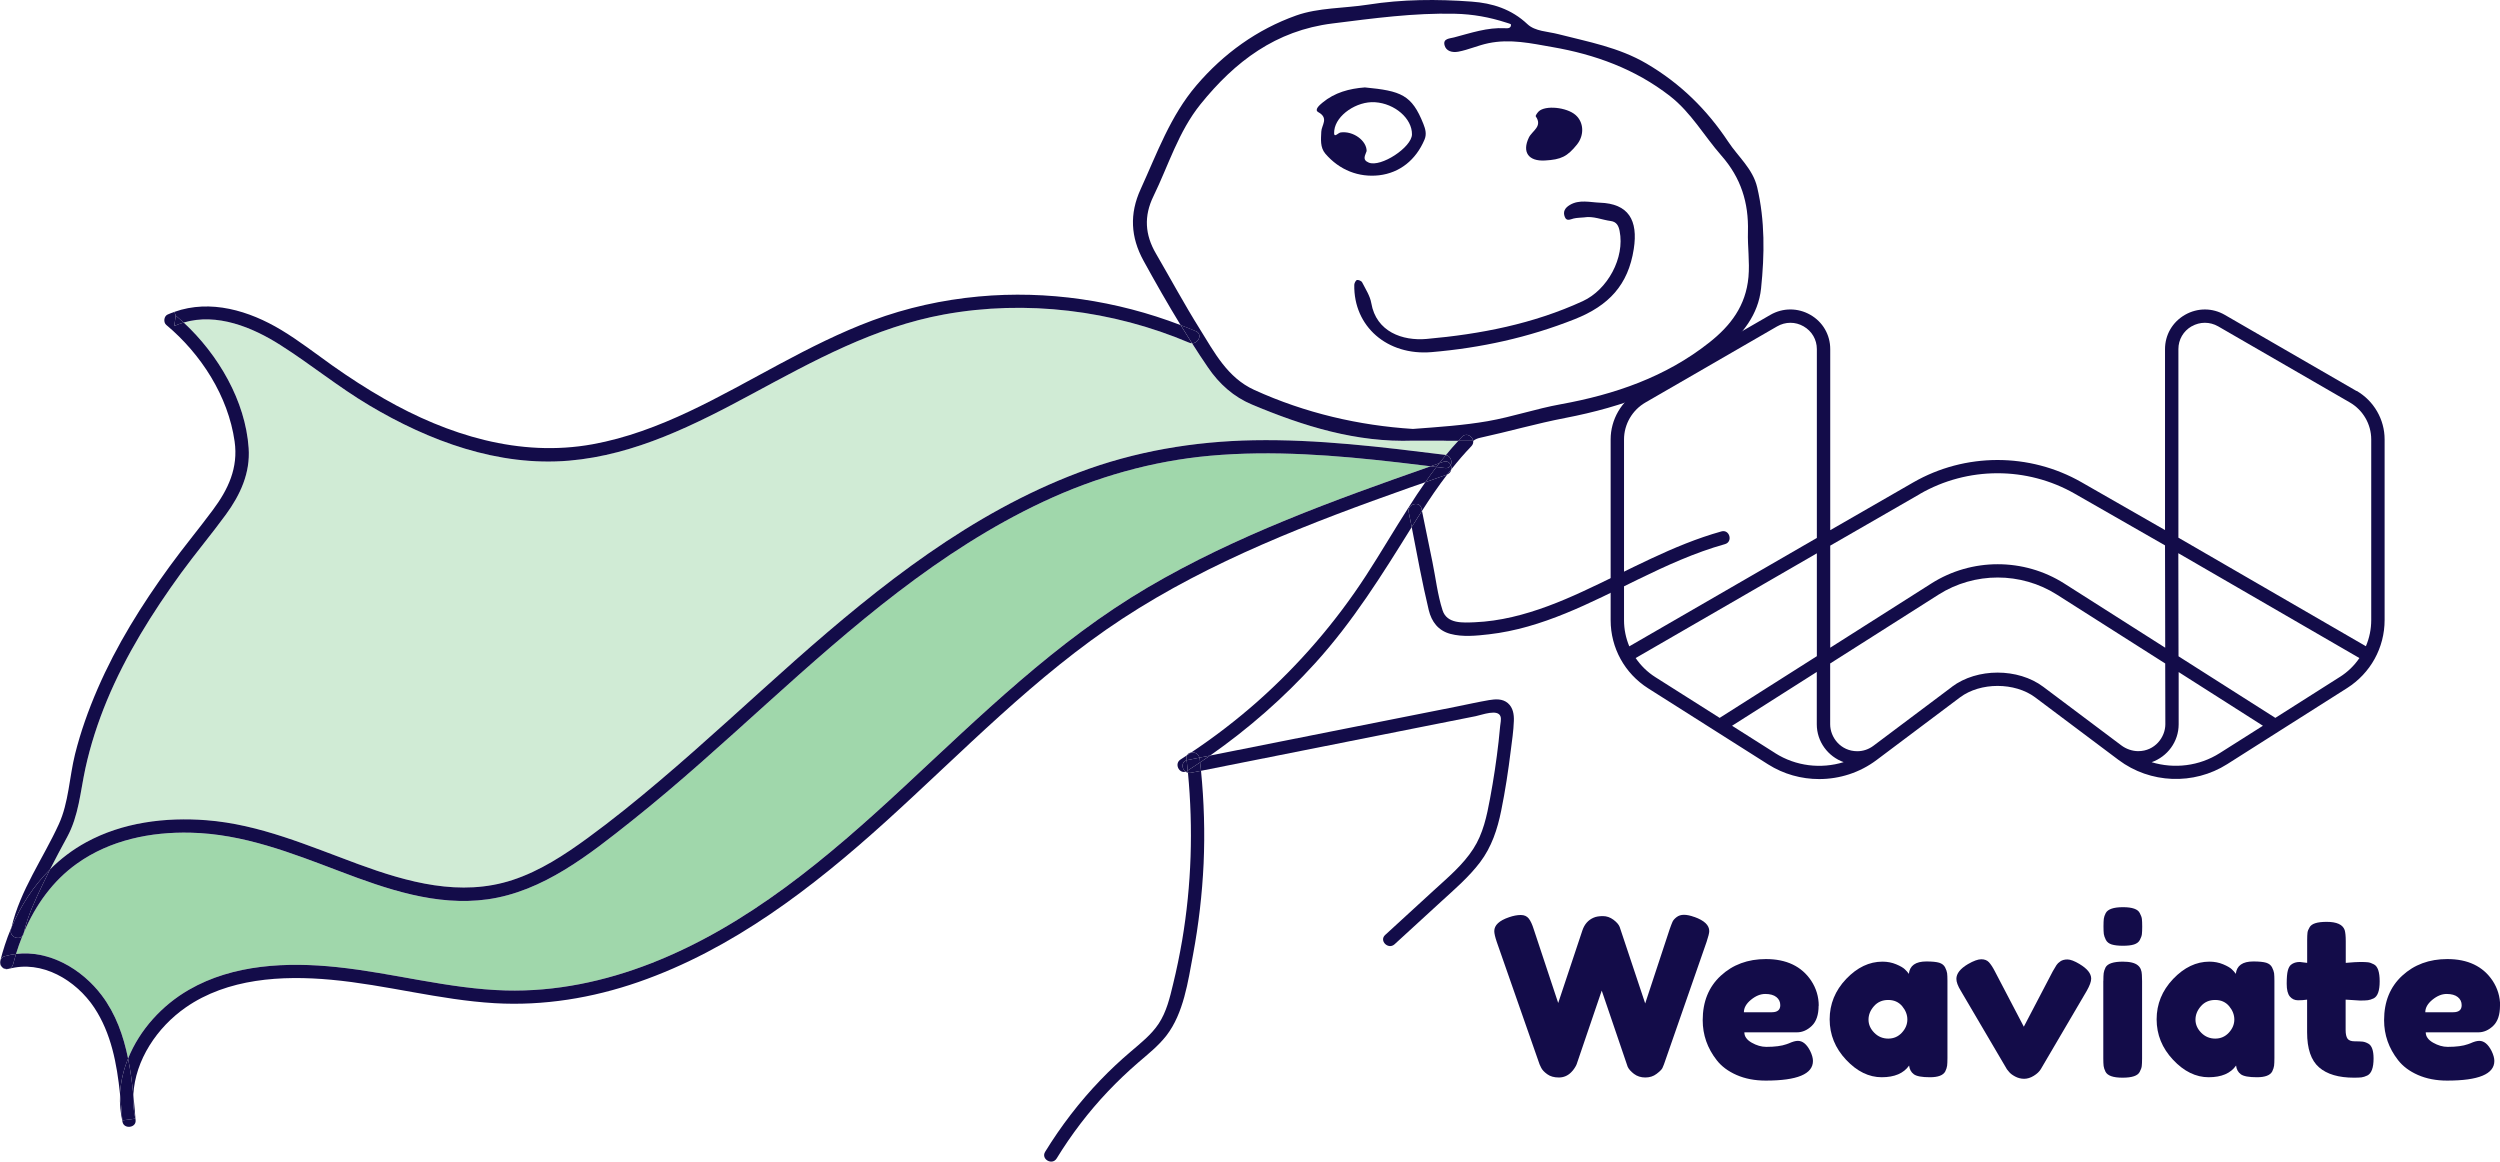 <svg width="297" height="138" viewBox="0 0 297 138" fill="none" xmlns="http://www.w3.org/2000/svg">
<g clip-path="url(#clip0_3651_479)">
<path opacity="0.6" d="M2.647 111.22C2.724 111.127 2.786 111.012 2.817 110.866C2.825 110.828 2.832 110.782 2.848 110.744C4.214 107.535 6.259 104.642 9.154 102.584C13.067 99.798 17.891 98.808 22.637 98.923C28.874 99.061 34.601 101.326 40.351 103.506C45.924 105.624 51.836 107.681 57.895 106.844C64.517 105.923 70.012 101.518 75.083 97.488C80.633 93.074 85.874 88.285 91.137 83.541C101.194 74.476 111.552 65.404 123.94 59.601C130.184 56.677 136.853 54.765 143.745 54.144C151.193 53.476 158.688 54.082 166.097 54.934C167.386 55.08 168.675 55.234 169.957 55.395C158.456 59.432 146.902 63.585 136.374 69.771C125.453 76.188 116.469 85.053 107.253 93.604C98.346 101.871 88.837 109.945 77.36 114.436C71.857 116.585 65.991 117.828 60.063 117.667C53.287 117.475 46.711 115.587 39.996 114.889C34.107 114.274 27.708 114.551 22.46 117.575C19.272 119.402 16.586 122.334 15.213 125.757C14.665 123.048 13.746 120.438 12.063 118.22C9.694 115.103 5.85 112.854 1.898 113.33C2.122 112.617 2.369 111.91 2.647 111.22Z" fill="#61BD73"/>
<path opacity="0.3" d="M170.646 52.348C171.217 52.348 171.665 52.348 172.028 52.371H173.247C172.73 52.916 172.244 53.484 171.773 54.059C171.742 54.044 171.711 54.044 171.673 54.036C164.132 53.1 156.552 52.171 148.942 52.302C141.826 52.432 134.818 53.614 128.157 56.132C115.406 60.937 104.601 69.487 94.513 78.406C89.118 83.188 83.846 88.116 78.343 92.775C75.572 95.124 72.739 97.419 69.806 99.56C67.059 101.564 64.149 103.475 60.892 104.542C54.717 106.576 48.411 104.811 42.538 102.654C36.649 100.489 30.852 97.933 24.515 97.442C19.645 97.066 14.567 97.695 10.237 100.059C8.631 100.934 7.203 102.024 5.945 103.283C6.601 101.994 7.281 100.719 7.975 99.445C9.357 96.912 9.542 94.057 10.144 91.278C10.746 88.523 11.626 85.821 12.707 83.211C14.953 77.808 18.094 72.788 21.529 68.06C23.242 65.711 25.118 63.485 26.831 61.136C28.544 58.795 29.748 56.193 29.54 53.23C29.154 47.62 25.943 42.147 21.822 38.317C25.774 37.15 29.988 38.869 33.33 41.003C36.919 43.283 40.199 45.977 43.865 48.157C50.982 52.394 59.171 55.441 67.591 54.727C75.456 54.059 82.588 50.444 89.411 46.767C96.689 42.845 103.914 38.862 112.157 37.357C121.905 35.584 132.178 36.851 141.278 40.711C141.394 40.758 141.502 40.781 141.61 40.781C142.22 41.748 142.845 42.699 143.493 43.644C144.836 45.624 146.557 47.151 148.718 48.057C154.839 50.628 161.129 52.593 167.898 52.348H170.638H170.646Z" fill="#61BD73"/>
<path d="M187.178 13.662C188.166 14.53 188.235 16.057 187.34 17.178C186.198 18.59 185.472 18.959 183.55 19.066C181.574 19.181 180.795 18.068 181.636 16.326C182.022 15.535 183.288 15.029 182.447 13.824C182.393 13.747 182.632 13.402 182.794 13.24C183.573 12.48 186.12 12.734 187.178 13.662Z" fill="#130C49"/>
<path d="M175.014 52.371H173.246C173.385 52.21 173.532 52.048 173.686 51.895C174.195 51.365 174.921 51.81 175.014 52.371Z" fill="#130C49"/>
<path d="M172.352 55.257C172.545 54.842 172.352 54.19 171.773 54.059C172.244 53.484 172.731 52.916 173.248 52.371H175.015C175.046 52.578 174.992 52.808 174.799 53.008C173.958 53.89 173.163 54.804 172.422 55.756C172.445 55.587 172.422 55.41 172.352 55.257Z" fill="#130C49"/>
<path d="M171.671 55.602C172.018 55.648 172.25 55.487 172.35 55.257C172.419 55.41 172.443 55.587 172.419 55.756C172.25 55.955 172.087 56.163 171.925 56.37C171.918 56.377 171.902 56.377 171.887 56.385C171.03 56.684 170.181 56.976 169.332 57.283C169.749 56.669 170.189 56.071 170.644 55.479C170.991 55.518 171.331 55.556 171.671 55.602Z" fill="#130C49"/>
<path d="M172.42 55.756C172.373 56.009 172.227 56.255 171.926 56.37C172.088 56.162 172.25 55.955 172.42 55.756Z" fill="#130C49"/>
<path d="M172.35 55.257C172.25 55.487 172.018 55.648 171.671 55.602C171.331 55.556 170.992 55.518 170.645 55.479C170.753 55.334 170.868 55.18 170.984 55.034C171.146 54.98 171.301 54.919 171.463 54.865C171.895 54.712 172.219 54.934 172.35 55.257Z" fill="#130C49"/>
<path d="M172.351 55.257C172.219 54.934 171.895 54.712 171.463 54.865C171.301 54.919 171.146 54.98 170.984 55.034C171.239 54.704 171.502 54.382 171.772 54.059C172.351 54.19 172.543 54.842 172.351 55.257Z" fill="#130C49"/>
<path d="M170.984 55.034C170.868 55.18 170.752 55.334 170.644 55.479C170.42 55.449 170.189 55.418 169.957 55.395C170.297 55.272 170.644 55.157 170.984 55.034Z" fill="#130C49"/>
<path d="M179.636 73.302C182.546 72.627 185.332 71.514 188.041 70.263C193.475 67.768 198.708 64.752 204.504 63.132C205.484 62.856 205.901 64.376 204.921 64.644C201.332 65.65 197.944 67.208 194.601 68.835C188.944 71.598 183.225 74.638 176.873 75.359C175.398 75.528 173.754 75.697 172.303 75.305C170.868 74.922 170.073 73.87 169.733 72.473C168.954 69.219 168.352 65.911 167.711 62.618C167.757 62.541 167.811 62.457 167.858 62.38C168.205 61.812 168.56 61.252 168.93 60.691C169.347 62.718 169.756 64.736 170.173 66.763C170.559 68.651 170.783 70.669 171.377 72.504C171.902 74.131 173.793 73.978 175.205 73.924C176.695 73.862 178.177 73.64 179.636 73.302Z" fill="#130C49"/>
<path d="M167.412 60.338C167.706 59.755 168.717 59.64 168.879 60.43C168.894 60.515 168.918 60.607 168.933 60.691C168.562 61.252 168.207 61.812 167.86 62.38C167.814 62.457 167.76 62.541 167.713 62.618C167.598 62.027 167.482 61.443 167.358 60.852C167.32 60.653 167.343 60.484 167.412 60.338Z" fill="#130C49"/>
<path d="M171.928 56.37C170.863 57.759 169.875 59.21 168.934 60.691C168.918 60.607 168.895 60.514 168.88 60.43C168.718 59.639 167.706 59.755 167.413 60.338L167.336 60.292C167.977 59.271 168.64 58.266 169.335 57.283C170.184 56.976 171.033 56.684 171.89 56.385C171.905 56.377 171.921 56.377 171.928 56.37Z" fill="#130C49"/>
<path d="M169.479 40.266C175.877 39.698 182.137 38.486 188.034 35.776C190.974 34.425 193.05 30.633 192.41 27.44C192.286 26.803 192.032 26.35 191.368 26.258C190.303 26.12 189.284 25.637 188.172 25.828C187.763 25.867 187.339 25.867 186.945 25.959C186.552 26.059 186.119 26.32 185.903 25.782C185.641 25.145 185.926 24.685 186.498 24.347C187.624 23.672 188.929 24.04 190.04 24.078C193.467 24.186 194.625 26.151 194.092 29.582C193.429 33.849 191.136 36.306 187.076 37.918C181.558 40.105 175.924 41.333 170.073 41.832C164.809 42.277 160.796 38.785 160.888 33.834C160.896 33.635 161.058 33.305 161.212 33.266C161.39 33.228 161.737 33.374 161.822 33.542C162.231 34.348 162.764 35.154 162.91 36.014C163.497 39.43 166.638 40.52 169.479 40.266Z" fill="#130C49"/>
<path d="M163.344 12.143C161.183 12.005 158.721 13.67 158.512 15.497C158.389 16.579 158.906 15.789 159.269 15.735C160.758 15.528 162.364 16.71 162.356 17.945C162.217 18.421 161.762 18.974 162.611 19.319C164.039 19.91 167.728 17.5 167.743 15.957C167.759 14.077 165.706 12.296 163.344 12.143ZM169.094 14.714C169.357 15.367 169.503 15.965 169.225 16.602C168.207 18.997 166.3 20.532 163.838 20.824C161.422 21.1 159.122 20.21 157.447 18.253C156.814 17.5 156.93 16.549 156.969 15.643C156.992 14.868 157.903 14.039 156.614 13.325C156.097 13.041 156.776 12.473 157.108 12.197C158.559 10.991 160.295 10.523 162.148 10.385C166.447 10.8 167.72 11.26 169.094 14.714Z" fill="#130C49"/>
<path d="M179.136 83.534C179.753 84.063 179.877 84.885 179.846 85.652C179.807 86.834 179.622 88.032 179.475 89.206C179.182 91.586 178.819 93.965 178.341 96.314C177.893 98.524 177.206 100.62 175.832 102.439C174.505 104.189 172.822 105.632 171.209 107.106C169.364 108.802 167.52 110.491 165.675 112.179C164.926 112.862 163.807 111.757 164.556 111.074C166.493 109.293 168.431 107.52 170.368 105.747C172.02 104.235 173.802 102.746 175.022 100.85C176.195 99.046 176.635 96.936 177.021 94.848C177.438 92.614 177.777 90.365 178.032 88.109C178.102 87.494 178.163 86.88 178.217 86.266C178.248 85.929 178.364 85.476 178.271 85.146C177.986 84.171 176.041 84.939 175.3 85.084C173.046 85.529 170.792 85.982 168.539 86.427C159.917 88.147 151.304 89.859 142.682 91.57C142.651 91.24 142.613 90.902 142.574 90.572C142.976 90.311 143.369 90.035 143.763 89.759C148.494 88.815 153.233 87.878 157.965 86.934C162.981 85.936 167.991 84.939 173.007 83.948C174.304 83.687 175.601 83.396 176.897 83.173C177.669 83.043 178.503 82.989 179.136 83.534Z" fill="#130C49"/>
<path d="M149.381 83.35C154.344 78.951 158.697 73.901 162.301 68.351C164.022 65.703 165.62 62.955 167.333 60.292L167.411 60.338C167.341 60.484 167.318 60.653 167.357 60.852C167.48 61.443 167.596 62.027 167.712 62.618C164.2 68.267 160.742 73.832 156.242 78.783C152.514 82.897 148.316 86.573 143.762 89.759C143.337 89.843 142.92 89.928 142.496 90.012C142.38 89.544 141.917 89.337 141.523 89.39C144.279 87.556 146.903 85.537 149.381 83.35Z" fill="#130C49"/>
<path d="M142.496 90.012C142.921 89.927 143.337 89.843 143.762 89.758C143.368 90.035 142.975 90.311 142.573 90.572L142.527 90.135C142.519 90.089 142.512 90.05 142.496 90.012Z" fill="#130C49"/>
<path d="M142.528 90.135L142.574 90.572C142.088 90.902 141.594 91.225 141.1 91.539C141.061 91.133 141.023 90.726 140.977 90.319C141 90.311 141.023 90.304 141.054 90.296C141.532 90.204 142.019 90.104 142.497 90.012C142.513 90.05 142.52 90.089 142.528 90.135Z" fill="#130C49"/>
<path d="M142.079 39.353C142.89 39.706 142.373 40.781 141.616 40.781C141.161 40.067 140.706 39.345 140.266 38.624C140.875 38.854 141.485 39.1 142.087 39.353H142.079Z" fill="#130C49"/>
<path d="M141.472 91.808C141.349 91.831 141.24 91.831 141.132 91.8C141.125 91.716 141.117 91.624 141.102 91.539C141.596 91.225 142.09 90.902 142.576 90.572C142.614 90.902 142.653 91.24 142.684 91.57C142.282 91.647 141.873 91.731 141.472 91.808Z" fill="#130C49"/>
<path d="M141.525 89.39C141.363 89.505 141.193 89.613 141.023 89.72C141.124 89.528 141.309 89.421 141.525 89.39Z" fill="#130C49"/>
<path d="M141.098 91.539C141.114 91.624 141.122 91.716 141.129 91.8C141.021 91.785 140.929 91.739 140.844 91.677C140.913 91.654 140.975 91.624 141.044 91.578C141.06 91.562 141.083 91.555 141.098 91.539Z" fill="#130C49"/>
<path d="M140.839 91.678C140.376 91.332 140.322 90.511 140.978 90.319C141.024 90.726 141.063 91.133 141.102 91.54C141.086 91.555 141.063 91.562 141.048 91.578C140.978 91.624 140.916 91.655 140.847 91.678H140.839Z" fill="#130C49"/>
<path d="M141.053 90.296C141.053 90.296 140.999 90.311 140.976 90.319L140.953 90.135C140.93 89.966 140.961 89.828 141.022 89.72C141.192 89.613 141.362 89.505 141.524 89.39C141.918 89.336 142.381 89.544 142.497 90.012C142.018 90.104 141.532 90.204 141.053 90.296Z" fill="#130C49"/>
<path d="M140.976 90.319C140.32 90.511 140.374 91.332 140.838 91.677C140.073 91.915 139.471 90.726 140.251 90.227C140.513 90.058 140.768 89.897 141.023 89.72C140.961 89.828 140.93 89.966 140.953 90.135L140.976 90.319Z" fill="#130C49"/>
<path d="M181.46 2.871C182.371 3.73 183.861 3.73 185.111 4.053C188.685 4.974 192.289 5.611 195.608 7.553C199.652 9.925 202.794 13.041 205.325 16.856C206.498 18.629 208.235 20.056 208.752 22.244C209.686 26.22 209.632 30.25 209.215 34.264C208.891 37.38 206.992 39.744 204.646 41.64C199.189 46.046 192.791 48.333 185.952 49.654C182.556 50.306 179.214 51.273 175.834 52.01C175.486 52.087 175.224 52.209 175.039 52.371H175.015C174.923 51.81 174.197 51.365 173.688 51.895C173.534 52.048 173.387 52.209 173.248 52.371H172.028C171.666 52.348 171.218 52.348 170.647 52.348H167.907C161.138 52.593 154.848 50.628 148.727 48.057C146.566 47.151 144.845 45.624 143.502 43.644C142.853 42.699 142.228 41.748 141.618 40.781C142.375 40.781 142.892 39.706 142.081 39.353C141.479 39.1 140.87 38.854 140.26 38.624C138.724 36.114 137.265 33.55 135.845 30.963C134.317 28.169 134.17 25.399 135.505 22.482C137.45 18.222 139.033 13.77 142.143 10.132C145.369 6.355 149.352 3.492 153.983 1.842C156.638 0.898 159.664 0.998 162.512 0.553C166.61 -0.092 170.724 -0.115 174.838 0.192C177.277 0.368 179.562 1.075 181.46 2.871ZM184.401 5.588C181.892 5.15 179.415 4.59 176.814 5.135C175.594 5.388 174.467 5.91 173.248 6.14C172.522 6.271 171.797 6.087 171.612 5.373C171.403 4.567 172.229 4.582 172.746 4.444C174.738 3.922 176.69 3.239 178.797 3.354C179.091 3.37 179.515 3.393 179.507 2.924C179.507 2.84 179.129 2.748 178.921 2.679C176.953 2.042 174.969 1.681 172.862 1.635C167.953 1.52 163.145 2.18 158.305 2.786C151.56 3.623 146.72 7.307 142.629 12.373C139.99 15.643 138.824 19.634 137.026 23.319C135.876 25.675 136.023 27.893 137.319 30.111C139.056 33.097 140.692 36.137 142.521 39.061C144.258 41.84 145.809 44.864 149.005 46.322C155.071 49.086 161.47 50.552 167.853 50.958C171.01 50.721 173.873 50.529 176.729 50.037C179.67 49.523 182.479 48.556 185.412 48.026C191.803 46.867 197.877 44.795 203.056 40.696C205.588 38.7 207.409 36.336 207.718 32.905C207.88 31.071 207.602 29.305 207.656 27.517C207.749 24.071 206.823 21.123 204.499 18.483C202.446 16.149 200.918 13.379 198.386 11.406C194.242 8.19 189.503 6.471 184.401 5.588Z" fill="#130C49"/>
<path d="M124.164 136.833C126.047 133.771 128.239 130.908 130.732 128.313C131.875 127.124 133.079 125.995 134.337 124.928C135.518 123.915 136.791 122.917 137.656 121.605C138.582 120.2 138.975 118.535 139.361 116.923C139.786 115.196 140.141 113.453 140.442 111.703C141.553 105.133 141.762 98.432 141.129 91.8C141.237 91.831 141.345 91.831 141.468 91.808C141.87 91.731 142.279 91.647 142.68 91.57C143.043 95.231 143.151 98.923 142.989 102.6C142.819 106.215 142.402 109.823 141.739 113.384C141.137 116.6 140.619 120.384 138.559 123.04C137.602 124.268 136.382 125.228 135.209 126.241C133.958 127.323 132.754 128.467 131.62 129.664C129.312 132.097 127.282 134.768 125.53 137.624C124.998 138.491 123.631 137.701 124.164 136.833Z" fill="#130C49"/>
<path d="M20.719 37.05C25.01 35.523 29.602 36.912 33.408 39.199C35.538 40.481 37.491 42.009 39.513 43.444C41.504 44.849 43.55 46.176 45.672 47.389C53.166 51.672 61.718 54.359 70.401 52.778C78.421 51.319 85.529 47.044 92.615 43.252C96.196 41.333 99.831 39.491 103.644 38.071C107.712 36.559 111.964 35.623 116.279 35.223C124.414 34.471 132.657 35.707 140.26 38.624C140.7 39.345 141.155 40.067 141.61 40.781C141.502 40.781 141.394 40.758 141.279 40.712C132.179 36.851 121.906 35.584 112.157 37.357C103.914 38.862 96.69 42.845 89.412 46.767C82.589 50.444 75.457 54.059 67.592 54.727C59.171 55.441 50.982 52.394 43.866 48.157C40.2 45.977 36.919 43.283 33.33 41.003C29.988 38.869 25.774 37.15 21.823 38.317C21.514 38.033 21.197 37.756 20.873 37.488L20.719 37.05Z" fill="#130C49"/>
<path d="M20.873 37.488C21.197 37.756 21.514 38.033 21.822 38.317C21.452 38.424 21.081 38.562 20.711 38.724C20.765 38.309 20.819 37.902 20.873 37.488Z" fill="#130C49"/>
<path d="M22.462 117.575C27.711 114.551 34.109 114.274 39.998 114.889C46.713 115.587 53.289 117.475 60.066 117.667C65.993 117.828 71.859 116.585 77.363 114.436C88.84 109.945 98.349 101.871 107.256 93.604C116.471 85.053 125.455 76.188 136.377 69.771C146.904 63.585 158.459 59.432 169.959 55.395C170.19 55.418 170.422 55.449 170.646 55.479C170.19 56.07 169.751 56.669 169.334 57.283C168.709 57.498 168.083 57.713 167.458 57.935C155.672 62.111 143.856 66.617 133.351 73.494C122.97 80.302 114.372 89.329 105.218 97.611C96.543 105.455 87.026 112.785 75.834 116.669C70.37 118.565 64.566 119.517 58.777 119.179C52.216 118.795 45.856 116.992 39.327 116.393C33.476 115.856 27.032 116.224 22.061 119.686C18.673 122.042 16.056 125.926 15.84 130.063C15.693 128.628 15.508 127.177 15.215 125.757C16.589 122.334 19.275 119.402 22.462 117.575Z" fill="#130C49"/>
<path d="M15.84 130.063C15.794 131 15.863 131.944 16.079 132.896C15.57 132.965 15.053 133.034 14.536 133.103C14.451 132.074 14.366 131.03 14.258 129.979C14.258 129.841 14.258 129.703 14.281 129.564C14.405 128.252 14.721 126.97 15.215 125.757C15.508 127.177 15.693 128.628 15.84 130.063Z" fill="#130C49"/>
<path d="M16.111 133.103C16.18 133.993 14.752 134.162 14.56 133.31C14.313 132.22 14.197 131.1 14.258 129.979C14.367 131.031 14.451 132.074 14.536 133.103C15.053 133.034 15.571 132.965 16.08 132.896C15.864 131.944 15.794 131 15.841 130.063C15.949 131.084 16.034 132.105 16.111 133.103Z" fill="#130C49"/>
<path d="M171.674 54.036C171.712 54.044 171.743 54.044 171.774 54.059C171.504 54.382 171.242 54.704 170.987 55.034C170.647 55.157 170.3 55.272 169.96 55.395C168.679 55.234 167.39 55.08 166.101 54.934C158.692 54.082 151.197 53.476 143.749 54.144C136.857 54.766 130.188 56.677 123.944 59.601C111.556 65.404 101.198 74.477 91.141 83.541C85.877 88.285 80.637 93.075 75.087 97.488C70.016 101.518 64.521 105.924 57.898 106.845C51.84 107.681 45.927 105.624 40.355 103.506C34.605 101.326 28.878 99.061 22.641 98.923C17.895 98.808 13.071 99.798 9.157 102.585C6.263 104.642 4.218 107.535 2.852 110.744C3.299 108.763 4.21 106.875 5.074 105.056C5.36 104.465 5.653 103.874 5.947 103.283C7.205 102.024 8.633 100.934 10.238 100.059C14.568 97.695 19.647 97.066 24.517 97.442C30.854 97.933 36.65 100.489 42.539 102.654C48.413 104.811 54.718 106.576 60.893 104.542C64.15 103.475 67.06 101.564 69.808 99.56C72.741 97.419 75.573 95.124 78.344 92.775C83.847 88.116 89.119 83.188 94.514 78.406C104.602 69.487 115.407 60.937 128.158 56.132C134.819 53.614 141.827 52.432 148.943 52.302C156.554 52.171 164.133 53.1 171.674 54.036Z" fill="#130C49"/>
<path d="M2.849 110.744C2.849 110.744 2.826 110.828 2.818 110.867C2.787 111.013 2.726 111.128 2.648 111.22C2.71 111.059 2.78 110.897 2.849 110.744Z" fill="#130C49"/>
<path d="M5.073 105.056C4.208 106.875 3.298 108.764 2.85 110.744C2.781 110.897 2.711 111.059 2.649 111.22C2.186 111.711 1.113 111.289 1.299 110.445C1.322 110.352 1.337 110.26 1.368 110.168C2.464 107.597 3.992 105.24 5.945 103.283C5.652 103.874 5.358 104.465 5.073 105.056Z" fill="#130C49"/>
<path d="M21.821 38.316C25.942 42.147 29.153 47.619 29.539 53.23C29.747 56.193 28.543 58.795 26.83 61.136C25.116 63.485 23.241 65.711 21.527 68.06C18.093 72.788 14.951 77.808 12.705 83.211C11.625 85.821 10.745 88.523 10.143 91.278C9.541 94.057 9.356 96.912 7.974 99.445C7.279 100.719 6.6 101.993 5.944 103.283C3.991 105.24 2.463 107.597 1.367 110.168C2.394 105.77 5.134 101.97 6.986 97.918C8.167 95.346 8.236 92.314 8.916 89.59C9.579 86.942 10.498 84.363 11.586 81.853C13.832 76.664 16.842 71.836 20.169 67.269C21.813 65.005 23.604 62.855 25.271 60.606C27.115 58.143 28.32 55.579 27.872 52.44C27.108 47.059 23.881 42.055 19.752 38.6C19.389 38.294 19.467 37.564 19.914 37.365C20.184 37.25 20.447 37.142 20.717 37.05L20.871 37.488C20.817 37.902 20.763 38.309 20.709 38.723C21.08 38.562 21.45 38.424 21.821 38.316Z" fill="#130C49"/>
<path d="M11.194 119.701C9.033 116.454 4.981 113.998 1.006 115.111C0.667 115.203 0.396 115.088 0.227 114.881C0.612 115.242 1.377 115.234 1.554 114.559C1.662 114.144 1.778 113.737 1.901 113.33C5.853 112.855 9.697 115.104 12.066 118.22C13.749 120.438 14.668 123.048 15.216 125.757C14.722 126.97 14.405 128.252 14.282 129.564C14.266 129.703 14.258 129.841 14.258 129.979C13.888 126.379 13.209 122.741 11.194 119.701Z" fill="#130C49"/>
<path d="M1.901 113.331C1.778 113.737 1.662 114.144 1.554 114.559C1.376 115.234 0.612 115.242 0.226 114.881C0.218 114.873 0.211 114.866 0.211 114.858C-0.098 114.459 -0.044 113.768 0.581 113.592C1.021 113.469 1.461 113.384 1.901 113.331Z" fill="#130C49"/>
<path d="M1.298 110.445C1.113 111.289 2.186 111.711 2.649 111.22C2.371 111.911 2.124 112.617 1.9 113.331C1.46 113.384 1.021 113.469 0.581 113.592C-0.045 113.768 -0.099 114.459 0.21 114.858C0.04 114.689 -0.045 114.444 0.033 114.144C0.364 112.862 0.766 111.604 1.275 110.383C1.306 110.314 1.337 110.237 1.368 110.168C1.337 110.26 1.322 110.352 1.298 110.445Z" fill="#130C49"/>
<path d="M201.292 108.932C202.465 109.355 203.059 109.907 203.059 110.613C203.059 110.844 202.951 111.266 202.743 111.895L197.68 126.441C197.641 126.563 197.579 126.709 197.494 126.886C197.41 127.062 197.17 127.293 196.8 127.577C196.422 127.868 195.974 128.006 195.457 128.006C194.94 128.006 194.492 127.861 194.114 127.577C193.736 127.285 193.489 127.001 193.365 126.725L190.286 117.683C188.333 123.416 187.345 126.333 187.306 126.433C187.268 126.54 187.191 126.686 187.067 126.878C186.944 127.07 186.805 127.247 186.643 127.4C186.241 127.799 185.755 128.006 185.192 128.006C184.628 128.006 184.165 127.876 183.81 127.615C183.447 127.354 183.208 127.093 183.084 126.832L182.899 126.441L177.813 111.895C177.62 111.32 177.52 110.89 177.52 110.613C177.52 109.915 178.106 109.362 179.287 108.963C179.796 108.787 180.26 108.702 180.669 108.702C181.078 108.702 181.394 108.84 181.618 109.124C181.834 109.401 182.035 109.831 182.212 110.406L185.114 119.156L187.986 110.537C188.233 109.8 188.68 109.293 189.329 109.017C189.606 108.894 189.977 108.833 190.425 108.833C190.872 108.833 191.289 108.979 191.675 109.263C192.061 109.554 192.308 109.838 192.416 110.115L195.449 119.21L198.351 110.406C198.49 110.007 198.606 109.708 198.691 109.516C198.776 109.324 198.938 109.14 199.177 108.956C199.416 108.771 199.71 108.679 200.057 108.679C200.404 108.679 200.821 108.764 201.292 108.94V108.932Z" fill="#130C49"/>
<path d="M216.051 119.479C216.051 120.553 215.781 121.352 215.248 121.866C214.715 122.38 214.121 122.641 213.473 122.641H207.229C207.229 123.132 207.522 123.539 208.101 123.869C208.68 124.199 209.259 124.368 209.837 124.368C210.856 124.368 211.659 124.261 212.238 124.053L212.531 123.946C212.956 123.754 213.303 123.654 213.589 123.654C214.152 123.654 214.631 124.046 215.04 124.836C215.271 125.305 215.379 125.711 215.379 126.041C215.379 127.6 213.511 128.375 209.768 128.375C208.471 128.375 207.314 128.152 206.302 127.707C205.291 127.262 204.504 126.671 203.941 125.942C202.837 124.529 202.281 122.948 202.281 121.198C202.281 118.995 202.999 117.238 204.427 115.917C205.855 114.597 207.645 113.937 209.791 113.937C212.23 113.937 214.029 114.797 215.171 116.508C215.765 117.414 216.066 118.412 216.066 119.486L216.051 119.479ZM210.494 120.254C211.157 120.254 211.497 119.978 211.497 119.417C211.497 119.018 211.343 118.696 211.034 118.45C210.725 118.205 210.285 118.082 209.714 118.082C209.143 118.082 208.579 118.312 208.016 118.773C207.453 119.233 207.175 119.732 207.175 120.254H210.494Z" fill="#130C49"/>
<path d="M226.772 115.687C226.88 114.712 227.575 114.221 228.856 114.221C229.543 114.221 230.052 114.275 230.384 114.374C230.716 114.482 230.947 114.666 231.079 114.927C231.21 115.188 231.287 115.418 231.318 115.618C231.341 115.817 231.357 116.117 231.357 116.524V125.696C231.357 126.095 231.341 126.402 231.318 126.602C231.295 126.801 231.218 127.032 231.094 127.293C230.847 127.745 230.245 127.976 229.288 127.976C228.331 127.976 227.69 127.861 227.366 127.623C227.042 127.385 226.849 127.039 226.803 126.586C226.154 127.515 225.066 127.976 223.546 127.976C222.025 127.976 220.613 127.285 219.316 125.903C218.019 124.522 217.363 122.917 217.363 121.098C217.363 119.279 218.019 117.675 219.324 116.301C220.636 114.927 222.071 114.244 223.631 114.244C224.225 114.244 224.773 114.351 225.267 114.559C225.761 114.766 226.1 114.965 226.293 115.15C226.486 115.334 226.648 115.51 226.764 115.687H226.772ZM221.979 121.137C221.979 121.712 222.21 122.234 222.666 122.695C223.121 123.155 223.677 123.386 224.325 123.386C224.974 123.386 225.514 123.148 225.946 122.679C226.378 122.211 226.594 121.689 226.594 121.121C226.594 120.553 226.386 120.024 225.977 119.532C225.56 119.041 225.012 118.796 224.317 118.796C223.623 118.796 223.059 119.041 222.627 119.532C222.195 120.024 221.979 120.553 221.979 121.129V121.137Z" fill="#130C49"/>
<path d="M247.06 114.536C247.97 115.081 248.433 115.656 248.433 116.263C248.433 116.616 248.256 117.092 247.909 117.706L242.452 127.009C242.274 127.308 241.996 127.569 241.61 127.807C241.225 128.045 240.839 128.16 240.468 128.16C240.098 128.16 239.727 128.068 239.388 127.884C239.048 127.699 238.801 127.515 238.662 127.323L238.423 127.032L232.943 117.706C232.588 117.13 232.418 116.654 232.418 116.293C232.418 115.664 232.873 115.081 233.792 114.536C234.456 114.152 234.988 113.96 235.374 113.96C235.76 113.96 236.061 114.075 236.285 114.313C236.501 114.551 236.74 114.904 236.979 115.372L240.43 121.973L243.88 115.372C244.073 115.042 244.219 114.797 244.312 114.651C244.404 114.505 244.559 114.351 244.775 114.206C244.983 114.06 245.269 113.983 245.616 113.983C245.964 113.983 246.45 114.167 247.067 114.536H247.06Z" fill="#130C49"/>
<path d="M254.216 111.665C254.085 111.918 253.854 112.095 253.522 112.202C253.19 112.31 252.742 112.356 252.194 112.356C251.646 112.356 251.199 112.302 250.867 112.202C250.535 112.095 250.303 111.911 250.172 111.65C250.041 111.389 249.964 111.158 249.933 110.959C249.91 110.759 249.894 110.46 249.894 110.053C249.894 109.646 249.91 109.347 249.933 109.147C249.956 108.948 250.033 108.725 250.157 108.48C250.404 108.011 251.091 107.773 252.21 107.773C253.329 107.773 253.985 108.011 254.209 108.48C254.348 108.741 254.433 108.971 254.456 109.17C254.479 109.37 254.494 109.669 254.494 110.076C254.494 110.483 254.479 110.782 254.456 110.982C254.433 111.181 254.348 111.412 254.216 111.665ZM249.879 116.524C249.879 116.125 249.894 115.817 249.917 115.618C249.941 115.418 250.018 115.188 250.141 114.927C250.388 114.474 251.075 114.244 252.194 114.244C253.036 114.244 253.638 114.39 253.985 114.689C254.286 114.935 254.44 115.311 254.456 115.817C254.471 115.994 254.479 116.247 254.479 116.577V125.75C254.479 126.149 254.463 126.456 254.44 126.655C254.417 126.855 254.332 127.085 254.193 127.346C253.962 127.799 253.29 128.029 252.163 128.029C251.037 128.029 250.38 127.791 250.134 127.323C250.01 127.062 249.933 126.832 249.91 126.64C249.887 126.448 249.871 126.141 249.871 125.719V116.524H249.879Z" fill="#130C49"/>
<path d="M265.616 115.687C265.724 114.712 266.418 114.221 267.7 114.221C268.386 114.221 268.896 114.275 269.228 114.374C269.56 114.482 269.791 114.666 269.922 114.927C270.054 115.188 270.131 115.418 270.162 115.618C270.185 115.817 270.2 116.117 270.2 116.524V125.696C270.2 126.095 270.185 126.402 270.162 126.602C270.139 126.801 270.061 127.032 269.938 127.293C269.691 127.745 269.089 127.976 268.132 127.976C267.175 127.976 266.534 127.861 266.21 127.623C265.886 127.385 265.693 127.039 265.646 126.586C264.998 127.515 263.91 127.976 262.389 127.976C260.869 127.976 259.456 127.285 258.16 125.903C256.863 124.522 256.207 122.917 256.207 121.098C256.207 119.279 256.863 117.675 258.167 116.301C259.48 114.927 260.915 114.244 262.474 114.244C263.069 114.244 263.617 114.351 264.111 114.559C264.605 114.766 264.944 114.965 265.137 115.15C265.33 115.334 265.492 115.51 265.608 115.687H265.616ZM260.823 121.137C260.823 121.712 261.054 122.234 261.509 122.695C261.965 123.155 262.521 123.386 263.169 123.386C263.817 123.386 264.358 123.148 264.79 122.679C265.222 122.211 265.438 121.689 265.438 121.121C265.438 120.553 265.23 120.024 264.821 119.532C264.404 119.041 263.856 118.796 263.161 118.796C262.467 118.796 261.903 119.041 261.471 119.532C261.039 120.024 260.823 120.553 260.823 121.129V121.137Z" fill="#130C49"/>
<path d="M280.374 118.865L278.661 118.757V122.373C278.661 122.841 278.738 123.186 278.884 123.393C279.031 123.601 279.317 123.708 279.726 123.708C280.135 123.708 280.451 123.723 280.675 123.746C280.891 123.77 281.13 123.854 281.37 123.992C281.771 124.222 281.98 124.806 281.98 125.75C281.98 126.847 281.733 127.523 281.239 127.769C280.976 127.891 280.745 127.968 280.544 127.991C280.343 128.014 280.05 128.029 279.664 128.029C277.835 128.029 276.446 127.623 275.504 126.801C274.555 125.98 274.084 124.591 274.084 122.634V118.757C273.752 118.811 273.389 118.834 273.003 118.834C272.617 118.834 272.293 118.688 272.038 118.389C271.784 118.09 271.66 117.583 271.66 116.869C271.66 116.155 271.706 115.633 271.791 115.311C271.876 114.989 272 114.758 272.162 114.62C272.44 114.39 272.795 114.282 273.219 114.282L274.091 114.39V111.688C274.091 111.289 274.107 110.99 274.13 110.798C274.153 110.606 274.238 110.399 274.377 110.168C274.609 109.731 275.28 109.516 276.407 109.516C277.603 109.516 278.313 109.838 278.545 110.483C278.63 110.759 278.676 111.205 278.676 111.819V114.39C279.448 114.321 280.034 114.282 280.428 114.282C280.822 114.282 281.123 114.298 281.323 114.321C281.524 114.344 281.756 114.428 282.018 114.566C282.473 114.797 282.705 115.464 282.705 116.585C282.705 117.706 282.466 118.358 281.995 118.604C281.733 118.727 281.501 118.803 281.3 118.826C281.1 118.849 280.799 118.865 280.39 118.865H280.374Z" fill="#130C49"/>
<path d="M297 119.479C297 120.553 296.73 121.352 296.197 121.866C295.665 122.38 295.07 122.641 294.422 122.641H288.178C288.178 123.132 288.471 123.539 289.05 123.869C289.629 124.199 290.208 124.368 290.787 124.368C291.806 124.368 292.608 124.261 293.187 124.053L293.48 123.946C293.905 123.754 294.252 123.654 294.538 123.654C295.101 123.654 295.58 124.046 295.989 124.836C296.22 125.305 296.328 125.711 296.328 126.041C296.328 127.6 294.461 128.375 290.717 128.375C289.421 128.375 288.263 128.152 287.252 127.707C286.241 127.262 285.453 126.671 284.89 125.942C283.786 124.529 283.23 122.948 283.23 121.198C283.23 118.995 283.948 117.238 285.376 115.917C286.804 114.597 288.595 113.937 290.74 113.937C293.179 113.937 294.978 114.797 296.12 116.508C296.714 117.414 297.015 118.412 297.015 119.486L297 119.479ZM291.443 120.254C292.107 120.254 292.446 119.978 292.446 119.417C292.446 119.018 292.292 118.696 291.983 118.45C291.674 118.205 291.234 118.082 290.663 118.082C290.092 118.082 289.529 118.312 288.965 118.773C288.402 119.233 288.124 119.732 288.124 120.254H291.443Z" fill="#130C49"/>
<path d="M279.957 46.453L264.313 37.411C262.831 36.551 261.063 36.551 259.573 37.403C258.092 38.255 257.204 39.775 257.204 41.479V62.971L247.286 57.291C241.111 53.76 233.455 53.768 227.288 57.314L217.432 62.986V41.471C217.432 39.767 216.544 38.24 215.062 37.396C213.58 36.551 211.805 36.551 210.323 37.403L194.678 46.445C192.625 47.635 191.344 49.838 191.344 52.202V73.678C191.344 76.971 193.011 80.003 195.805 81.776L210.045 90.803C211.898 91.977 214.005 92.553 216.119 92.553C218.535 92.553 220.943 91.793 222.942 90.288L232.845 82.851C235.269 81.032 239.359 81.032 241.783 82.851L251.06 89.812L251.685 90.281C255.436 93.098 260.615 93.297 264.583 90.787L270.773 86.857L278.831 81.746C281.625 79.972 283.292 76.948 283.292 73.655V52.194C283.292 49.83 282.018 47.62 279.957 46.43V46.453ZM260.368 38.77C261.356 38.202 262.53 38.209 263.518 38.77L279.163 47.812C280.729 48.717 281.702 50.398 281.702 52.202V73.663C281.702 74.753 281.478 75.805 281.069 76.772L258.794 63.877V41.471C258.794 40.343 259.381 39.33 260.368 38.762V38.77ZM228.083 58.68C233.756 55.41 240.81 55.403 246.491 58.657L257.204 64.79L257.227 76.948L245.233 69.319C240.44 66.271 234.242 66.264 229.441 69.319L217.432 76.948V64.821L228.083 58.688V58.68ZM192.934 52.21C192.934 50.406 193.906 48.725 195.473 47.819L211.118 38.777C211.612 38.493 212.152 38.347 212.7 38.347C213.248 38.347 213.773 38.486 214.267 38.77C215.255 39.338 215.842 40.343 215.842 41.479V63.907L193.559 76.787C193.158 75.82 192.934 74.776 192.934 73.686V52.21ZM194.315 78.176L215.842 65.734V77.954L204.295 85.284L196.662 80.448C195.712 79.85 194.925 79.067 194.315 78.176ZM210.902 89.475L205.769 86.22L215.834 79.826V86.044C215.834 88.116 217.169 89.882 219.029 90.542C216.343 91.371 213.349 91.033 210.894 89.475H210.902ZM231.88 81.607L222.572 88.592C222.001 89.022 221.337 89.245 220.65 89.245C218.659 89.245 217.424 87.587 217.424 86.044V78.821L230.29 70.647C234.566 67.929 240.092 67.929 244.368 70.647L257.227 78.821L257.243 86.036C257.243 87.579 256.008 89.237 254.016 89.237C253.329 89.237 252.588 88.984 252.017 88.554L242.74 81.592C239.745 79.343 234.883 79.343 231.888 81.592L231.88 81.607ZM263.71 89.467C261.272 91.018 258.292 91.363 255.614 90.549C257.482 89.889 258.825 88.124 258.825 86.044V79.842L268.835 86.22L263.71 89.467ZM277.966 80.425L270.31 85.284L258.809 77.969L258.786 65.719L280.297 78.176C279.695 79.067 278.908 79.834 277.958 80.433L277.966 80.425Z" fill="#130C49"/>
</g>
<defs>
<clipPath id="clip0_3651_479">
<rect width="297" height="138" fill="white"/>
</clipPath>
</defs>
</svg>
